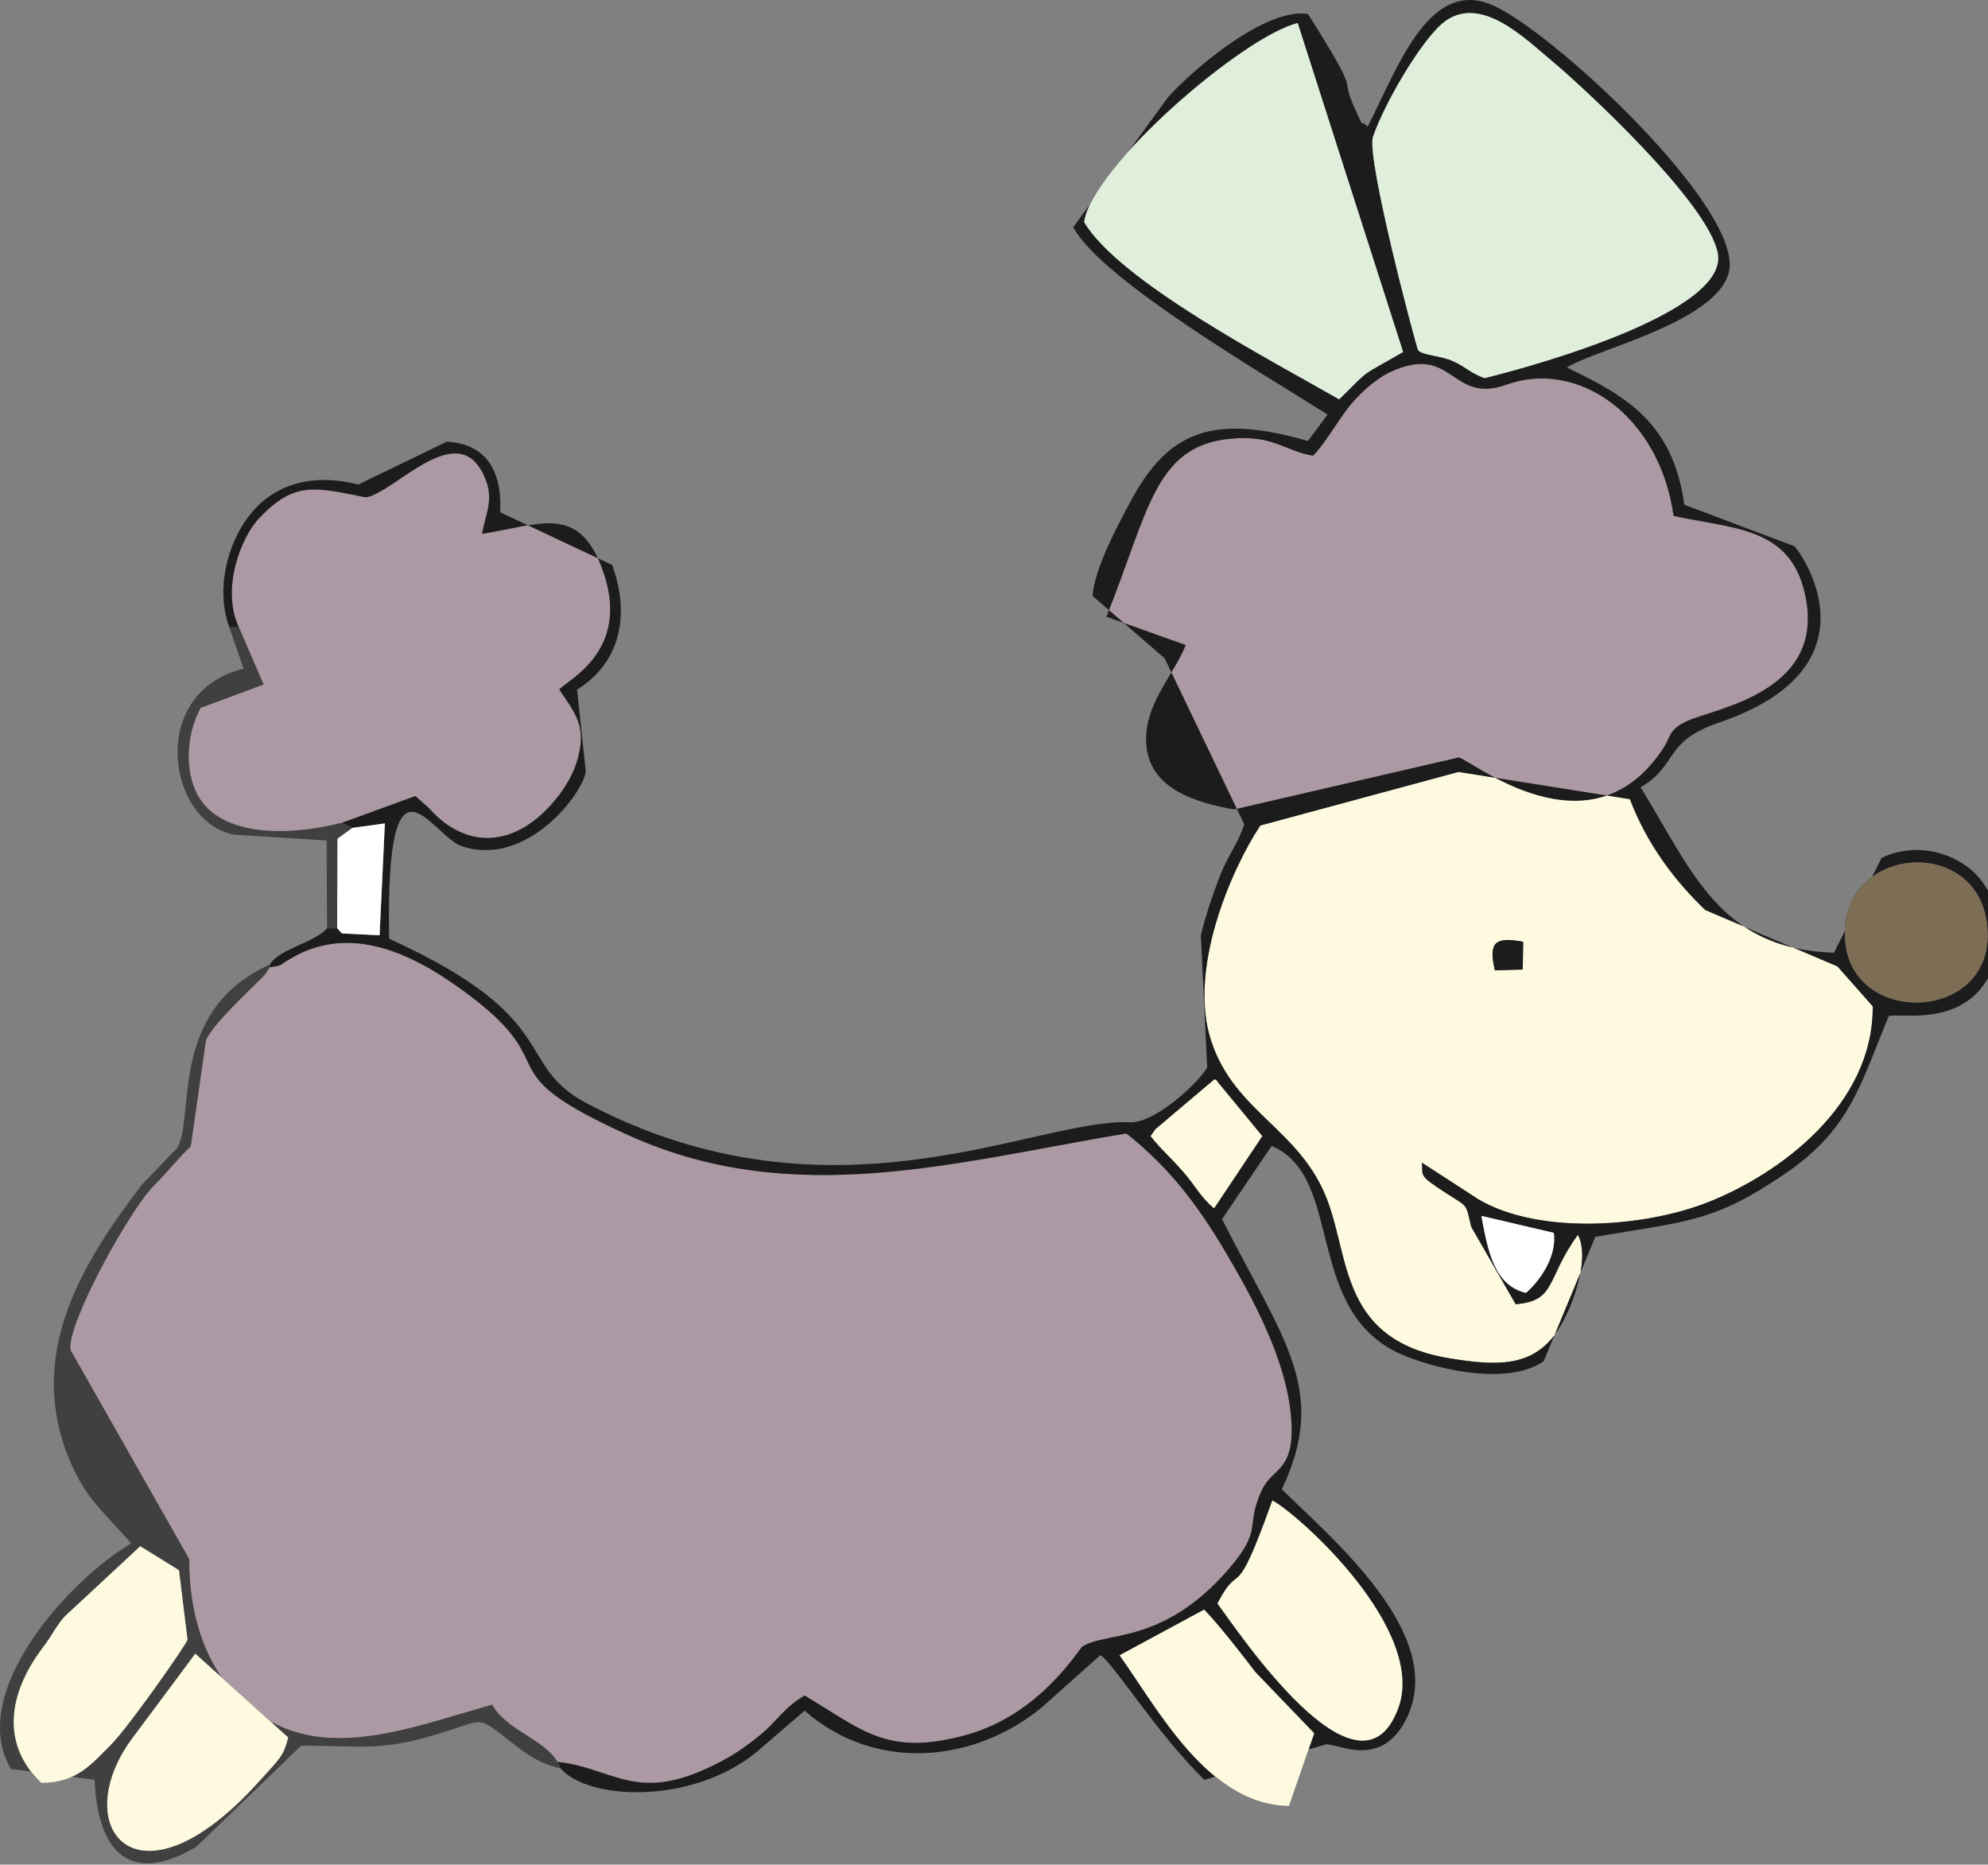 <?xml version="1.0" encoding="utf-8"?>
<!-- Generator: Adobe Illustrator 15.0.0, SVG Export Plug-In  -->
<!DOCTYPE svg PUBLIC "-//W3C//DTD SVG 1.1//EN" "http://www.w3.org/Graphics/SVG/1.1/DTD/svg11.dtd">
<svg version="1.1"
	 xmlns="http://www.w3.org/2000/svg" xmlns:xlink="http://www.w3.org/1999/xlink" xmlns:a="http://ns.adobe.com/AdobeSVGViewerExtensions/3.0/"
	 x="0px" y="0px" width="386px" height="362px" viewBox="0 0 386 362" enable-background="new 0 0 386 362" xml:space="preserve">
<rect x="0" y="0" width="386" height="362" fill="#808080" stroke="none"/>
<defs>
</defs>
<path fill-rule="evenodd" clip-rule="evenodd" fill="#AC99A3" d="M52.381,187.782c-0.943,1.429-0.343,0.742-1.457,1.972
	c-0.086,0.086-1.343,1.314-1.572,1.543c-2.343,2.314-8.43,8.116-9.373,10.717l-2.944,20.548c-2.543,2.372-4.115,4.573-7.202,7.659
	c-4.572,4.544-16.946,26.835-16.146,31.865l23.062,40.61c0.114,0.457-1.372,23.434,17.204,32.236
	c12.66,6.029,28.178-0.286,41.609-3.973c2.743,4.944,9.974,6.602,12.688,11.089c10.374,1.086,14.946,7.658,28.721,1.399
	c4.543-2.058,7.23-3.857,10.574-6.572c3.372-2.744,4.515-5.259,8.688-7.717c11.26,6.716,15.86,11.718,30.75,7.831
	c10.974-2.887,18.089-10.317,23.062-17.233c4.344-3.114,15.489-0.2,28.378-14.975c7.03-8.088,3.2-8.174,6.573-15.461
	c2.143-4.688,6.83-3.43,5.601-15.09c-1.172-11.003-7.688-22.72-12.431-30.808c-5.716-9.717-11.26-16.861-19.462-23.377
	c-33.179,5.516-64.614,14.832-96.621,0.371c-28.206-12.745-12.203-12.889-30.55-26.892c-9.859-7.517-22.462-14.49-34.55-7.745
	C53.896,187.496,55.239,187.354,52.381,187.782L52.381,187.782z"/>
<path fill-rule="evenodd" clip-rule="evenodd" fill="#FDFADF" d="M290.262,188.382c-1.286-5.315-0.086-6.63,5.487-5.544
	l-0.086,5.373L290.262,188.382z M244.709,160.261c-5.716,8.659-14.089,27.979-9.545,41.811
	c4.601,13.975,17.289,17.062,22.548,30.894c4.4,11.574,2.657,27.234,23.662,30.722c9.288,1.543,15.718,1.601,20.376-4.373
	c3.229-4.144,7.201-14.604,4.63-19.604c-6.316,8.717-4.115,12.803-12.089,13.489l-8.63-15.032c-1.086-4.573-0.572-3.772-4.573-6.345
	c-6.001-3.858-4.658-3.401-5.029-6.116l11.031,7.145c11.831,6.945,32.179,5.401,44.409,0.601
	c14.146-5.544,32.265-18.976,32.122-38.095l-6.859-7.745L331.1,176.665c-5.688-5.458-11.174-12.46-14.632-21.52l-33.265-5.287
	L244.709,160.261z"/>
<path fill-rule="evenodd" clip-rule="evenodd" fill="#AC99A3" d="M254.969,88.472c-5.487-0.857-7.717-4.144-16.176-3.287
	c-14.632,1.458-15.746,14.089-23.977,34.551l15.403,5.487c-2.143,5.744-9.002,12.317-7.487,20.634
	c1.314,7.202,9.088,9.945,16.89,11.288l43.581-10.088c2.144,0.171,25.463,19.891,39.694-1.715c1.687-2.543,0.972-3.629,4.715-5.373
	c5.602-2.572,28.035-5.716,22.548-25.835c-3.229-11.746-13.745-11.517-25.205-13.975c-2.743-19.49-18.519-30.464-32.436-25.492
	c-10.945,3.944-10.231-8.174-22.605-2.429c-3.114,1.458-6.458,4.715-8.145,6.916C259.656,81.898,257.37,85.928,254.969,88.472
	L254.969,88.472z"/>
<path fill-rule="evenodd" clip-rule="evenodd" fill="#AC99A3" d="M46.38,121.766l4.801,11.117l-12.231,4.544
	c-2.401,4.401-3.258,10.974-1,16.061c3.915,8.917,17.404,9.031,28.406,6.259l14.289-5.202l2.4,2.115
	c1.143,1.115,1.143,1.315,2.543,2.486c6.344,5.202,13.146,4.344,18.89-0.457c2.543-2.144,6.059-6.173,7.487-10.688
	c2.229-7.145-0.457-9.631-3.372-14.146c1.915-2.086,14.432-7.831,8.116-24.006c-4.629-11.888-12.002-7.973-23.12-6.201
	c0.715-3.973,2.315-6.573,0.658-10.66c-5.001-12.604-17.519,2.686-23.234,3.572c-10.031-2.058-13.946-3.058-20.633,3.972
	C46.609,104.504,42.951,114.507,46.38,121.766L46.38,121.766z"/>
<path fill-rule="evenodd" clip-rule="evenodd" fill="#1C1C1C" d="M217.389,321.357l16.403-8.859
	c2.544,2.544,7.688,9.117,9.917,12.089l11.459,11.917l-4.887,14.118C234.536,350.422,224.848,331.76,217.389,321.357
	L217.389,321.357z M236.393,311.298c4.744-9.06,3.029,1.314,10.659-20.005c5.373,2.943,30.179,25.264,24.377,40.496
	C263.771,351.937,240.166,316.356,236.393,311.298L236.393,311.298z M296.292,250.997c-6.173-1.429-7.402-8.173-8.659-14.946
	l14.06,3.286C302.351,244.081,298.807,248.825,296.292,250.997L296.292,250.997z M223.419,220.562l0.914-1.314l11.488-9.717
	c0.2,0.171,0.485,0.143,0.543,0.457l8.716,10.574l-9.345,14.003c-2.572-2.086-3.743-4.544-5.915-7.001
	C227.106,224.448,225.562,223.276,223.419,220.562L223.419,220.562z M244.709,160.261l38.494-10.402l33.265,5.287
	c3.458,9.06,8.944,16.062,14.632,21.52l25.662,10.945l6.859,7.745c0.143,19.119-17.976,32.551-32.122,38.095
	c-12.23,4.801-32.578,6.345-44.409-0.601l-11.031-7.145c0.371,2.715-0.972,2.258,5.029,6.116c4.001,2.572,3.487,1.771,4.573,6.345
	l8.63,15.032c7.974-0.687,5.772-4.772,12.089-13.489c2.571,5.001-1.4,15.461-4.63,19.604c-4.658,5.974-11.088,5.916-20.376,4.373
	c-21.005-3.487-19.262-19.147-23.662-30.722c-5.259-13.832-17.947-16.919-22.548-30.894
	C230.621,188.239,238.994,168.92,244.709,160.261L244.709,160.261z M358.334,183.238c-2.229-18.776,25.233-21.72,27.463-3.916
	C388.141,198.213,360.278,199.728,358.334,183.238L358.334,183.238z M254.969,88.472c2.4-2.543,4.687-6.573,6.801-9.316
	c1.687-2.201,5.03-5.458,8.145-6.916c12.374-5.745,11.66,6.373,22.605,2.429c13.917-4.973,29.692,6.001,32.436,25.492
	c11.46,2.458,21.977,2.229,25.205,13.975c5.487,20.119-16.946,23.263-22.548,25.835c-3.743,1.743-3.028,2.829-4.715,5.373
	c-14.231,21.605-37.551,1.886-39.694,1.715l-43.581,10.088c-7.802-1.343-15.575-4.086-16.89-11.288
	c-1.515-8.316,5.345-14.89,7.487-20.634l-15.403-5.487c8.23-20.462,9.345-33.094,23.977-34.551
	C247.252,84.328,249.482,87.614,254.969,88.472L254.969,88.472z M210.501,43.118c1.486-10.746,30.893-36.066,41.467-38.638
	l20.462,63.844c-8.603,5.03-5.974,2.83-12.403,9.203C246.938,70.01,217.389,54.692,210.501,43.118L210.501,43.118z M288.233,73.411
	c-2.886-1.086-3.4-2.029-5.944-3.229c-2.457-1.172-5.858-1.144-6.915-2.144c-0.286-0.257-10.202-37.495-8.773-41.524
	c2.486-7.059,9.345-18.433,13.402-21.92c7.23-6.144,16.176,3.001,21.348,7.259c5.544,4.602,30.607,27.636,32.207,37.467
	C335.33,60.351,299.665,70.61,288.233,73.411L288.233,73.411z M44.522,121.766h1.858c-3.43-7.259,0.229-17.261,4-21.234
	c6.688-7.03,10.603-6.03,20.633-3.972c5.715-0.886,18.232-16.176,23.234-3.572c1.657,4.086,0.057,6.687-0.658,10.66
	c11.117-1.772,18.49-5.687,23.12,6.201c6.315,16.176-6.202,21.92-8.116,24.006c2.915,4.515,5.601,7.001,3.372,14.146
	c-1.429,4.516-4.944,8.545-7.487,10.688c-5.744,4.801-12.545,5.659-18.89,0.457c-1.4-1.171-1.4-1.372-2.543-2.486l-2.4-2.115
	l-14.289,5.202l2.086,0.971l6.287-0.857l-1.029,21.719l-7.316-0.371l-0.915-1h-1.972c-2.458,2.857-9.23,3.943-11.088,7.03
	l-0.029,0.543c2.858-0.429,1.515-0.286,4.601-2.001c12.088-6.745,24.691,0.229,34.55,7.745c18.347,14.003,2.344,14.146,30.55,26.892
	c32.007,14.461,63.442,5.145,96.621-0.371c8.202,6.516,13.746,13.66,19.462,23.377c4.743,8.088,11.259,19.805,12.431,30.808
	c1.229,11.66-3.458,10.402-5.601,15.09c-3.373,7.287,0.457,7.373-6.573,15.461c-12.889,14.774-24.034,11.86-28.378,14.975
	c-4.973,6.916-12.088,14.347-23.062,17.233c-14.889,3.887-19.49-1.115-30.75-7.831c-4.172,2.458-5.315,4.973-8.688,7.717
	c-3.344,2.715-6.03,4.515-10.574,6.572c-13.774,6.259-18.347-0.313-28.721-1.399l0.6,1.257c5.229,6.116,25.206,7.202,37.951-3.086
	l9.431-8.116c13.66,12.003,32.979,10.23,46.21-0.772l11.231-10.03c3.058,2.286,10.545,14.688,20.147,24.234l23.633-6.888
	c2.201-0.257,10.774,5.001,15.689-5.115c7.888-16.204-14.632-34.923-24.263-44.411c9.146-19.176,0.344-28.864-11.603-52.441
	l9.631-14.203c14.403,6.029,5.887,32.665,25.892,40.752c7.315,2.944,20.176,5.631,26.92,1.058l10.031-24.177
	c18.09-3.087,23.091-2.83,37.036-12.375c12.574-8.602,14.546-17.547,19.947-30.465c1.857-0.686,12.488,1.943,18.29-5.887
	c4.829-6.516,4.087-14.89-0.543-20.72c-3.486-4.401-11.517-7.716-19.147-4.115l-9.23,18.404
	c-22.404-0.657-27.663-16.204-37.551-32.093c7.43-4.43,4.344-8.888,15.289-12.603c32.121-10.974,15.375-33.666,14.518-34.237
	l-21.319-8.031c-2.172-15.775-11.116-21.063-22.805-26.635c4.973-3.344,28.692-8.63,31.407-18.319
	c3.429-12.203-35.122-47.926-46.41-52.27c-12.089-4.658-18.119,13.061-23.691,23.834c-1.829-1.829-0.343,1.115-2.2-2.915
	c-3.858-8.316,1.771-1.286-9.374-18.976c-7.973-1.257-21.719,10.117-27.206,16.204l-18.375,25.207
	c5.572,10.316,37.637,28.893,49.382,36.352l-3.801,5.144c-18.718-5.401-27.234-1.743-34.465,11.746
	c-2.172,4.059-7.115,13.146-7.344,18.348l13.975,12.088l15.46,32.237c-1.2,3.744-3.286,6.23-4.772,10.117
	c-1.343,3.601-2.715,7.43-3.658,11.46l1.229,25.635c-2.229,3.629-10.431,10.859-15.004,10.631
	c-18.204-0.857-57.698,21.377-105.309-3.601c-14.603-7.659-4.172-16.404-38.522-32.037c-0.714-39.752,8.259-19.919,14.06-17.976
	c12.66,4.287,23.663-10.317,24.12-14.518l-1.686-15.861c8.145-5.059,10.488-14.175,6.801-24.206L97.105,99.446
	c0.458-7.602-2.486-13.346-10.374-13.689l-17.175,8.316c-10.059-2.572-17.175,0.714-21.376,6.287
	C44.18,105.676,41.836,114.364,44.522,121.766L44.522,121.766z"/>
<path fill-rule="evenodd" clip-rule="evenodd" fill="#DFEFDC" d="M288.233,73.411c11.432-2.8,47.097-13.06,45.324-24.091
	c-1.6-9.831-26.663-32.865-32.207-37.467c-5.172-4.258-14.117-13.403-21.348-7.259c-4.058,3.487-10.916,14.861-13.402,21.92
	c-1.429,4.029,8.487,41.267,8.773,41.524c1.057,1,4.458,0.972,6.915,2.144C284.833,71.382,285.347,72.325,288.233,73.411
	L288.233,73.411z"/>
<path fill-rule="evenodd" clip-rule="evenodd" fill="#DFEFDC" d="M210.501,43.118c6.888,11.574,36.437,26.892,49.525,34.409
	c6.43-6.373,3.801-4.173,12.403-9.203L251.968,4.479C241.394,7.052,211.988,32.372,210.501,43.118L210.501,43.118z"/>
<path fill-rule="evenodd" clip-rule="evenodd" fill="#404040" d="M37.921,321.043l18.032,16.262
	c-0.886,3.657-1.686,4.144-5.944,8.859c-23.634,26.034-37.18,8.287-24.091-9.003L37.921,321.043z M8.029,346.135
	c-7.973-7.573-6.401-17.575,0.429-26.463c1.629-2.144,2.572-4.201,4.172-5.916l14.604-13.575l7.516,4.658l1.658,13.489
	c-0.229,0.915-11.431,16.976-14.946,20.462C17.888,342.334,14.945,346.135,8.029,346.135L8.029,346.135z M108.851,343.306
	l-0.6-1.257c-2.715-4.487-9.945-6.145-12.688-11.089c-13.432,3.687-28.949,10.002-41.609,3.973
	c-18.575-8.803-17.089-31.779-17.204-32.236l-23.062-40.61c-0.8-5.03,11.574-27.321,16.146-31.865
	c3.086-3.086,4.658-5.287,7.202-7.659l2.944-20.548c0.943-2.601,7.03-8.402,9.373-10.717c0.229-0.229,1.486-1.457,1.572-1.543
	c1.114-1.229,0.514-0.543,1.457-1.972l0.029-0.543c-19.89,8.944-14.46,29.606-18.004,35.637l-6.83,7.088
	C16.517,244.481,5.286,262,13.001,282.177c3.172,8.259,6.315,10.488,12.488,17.433c-12.06,7.088-32.036,29.036-23.376,43.811
	l16.261,2.115c0.572,14.203,6.973,20.548,19.747,13.003l20.348-19.634c12.746,0,15.803,1.286,28.663-2.943
	c6.373-2.086,6.001-2.486,10.345,0.857C101.106,339.647,104.05,342.306,108.851,343.306L108.851,343.306z"/>
<path fill-rule="evenodd" clip-rule="evenodd" fill="#FDFADF" d="M236.393,311.298c3.772,5.059,27.378,40.639,35.036,20.491
	c5.802-15.232-19.004-37.553-24.377-40.496C239.422,312.612,241.137,302.238,236.393,311.298L236.393,311.298z"/>
<path fill-rule="evenodd" clip-rule="evenodd" fill="#FDFADF" d="M8.029,346.135c6.916,0,9.859-3.801,13.432-7.345
	c3.515-3.486,14.718-19.547,14.946-20.462l-1.658-13.489l-7.516-4.658L12.63,313.756c-1.6,1.715-2.543,3.772-4.172,5.916
	C1.627,328.56,0.056,338.562,8.029,346.135L8.029,346.135z"/>
<path fill-rule="evenodd" clip-rule="evenodd" fill="#FDFADF" d="M25.918,337.161c-13.088,17.29,0.458,35.037,24.091,9.003
	c4.258-4.716,5.058-5.202,5.944-8.859l-18.032-16.262L25.918,337.161z"/>
<path fill-rule="evenodd" clip-rule="evenodd" fill="#FDFADF" d="M217.389,321.357c7.459,10.402,17.146,29.064,32.893,29.265
	l4.887-14.118l-11.459-11.917c-2.229-2.972-7.373-9.545-9.917-12.089L217.389,321.357z"/>
<path fill-rule="evenodd" clip-rule="evenodd" fill="#7E6D55" d="M358.334,183.238c1.943,16.489,29.807,14.975,27.463-3.916
	C383.568,161.518,356.105,164.462,358.334,183.238L358.334,183.238z"/>
<path fill-rule="evenodd" clip-rule="evenodd" fill="#FDFADF" d="M223.419,220.562c2.143,2.715,3.687,3.887,6.401,7.002
	c2.172,2.457,3.343,4.915,5.915,7.001l9.345-14.003l-8.716-10.574c-0.058-0.314-0.343-0.286-0.543-0.457l-11.488,9.717
	L223.419,220.562z"/>
<path fill-rule="evenodd" clip-rule="evenodd" fill="#404040" d="M63.498,180.209h1.972l0.057-17.376l2.915-2.115l-2.086-0.971
	c-11.002,2.772-24.491,2.658-28.406-6.259c-2.257-5.087-1.4-11.66,1-16.061l12.231-4.544l-4.801-11.117h-1.858l2.772,8.059
	c-18.547,4.458-14.975,29.55-1.943,32.208l18.061,1.143L63.498,180.209z"/>
<polygon fill-rule="evenodd" clip-rule="evenodd" fill="#FFFFFF" points="68.442,160.718 65.527,162.833 65.47,180.209 
	66.385,181.209 73.701,181.58 74.729,159.861 "/>
<path fill-rule="evenodd" clip-rule="evenodd" fill="#FFFFFF" d="M296.292,250.997c2.515-2.172,6.059-6.916,5.4-11.66l-14.06-3.286
	C288.89,242.824,290.12,249.568,296.292,250.997L296.292,250.997z"/>
<path fill-rule="evenodd" clip-rule="evenodd" fill="#1C1C1C" d="M290.262,188.382l5.401-0.171l0.086-5.373
	C290.176,181.752,288.976,183.066,290.262,188.382L290.262,188.382z"/>
</svg>
